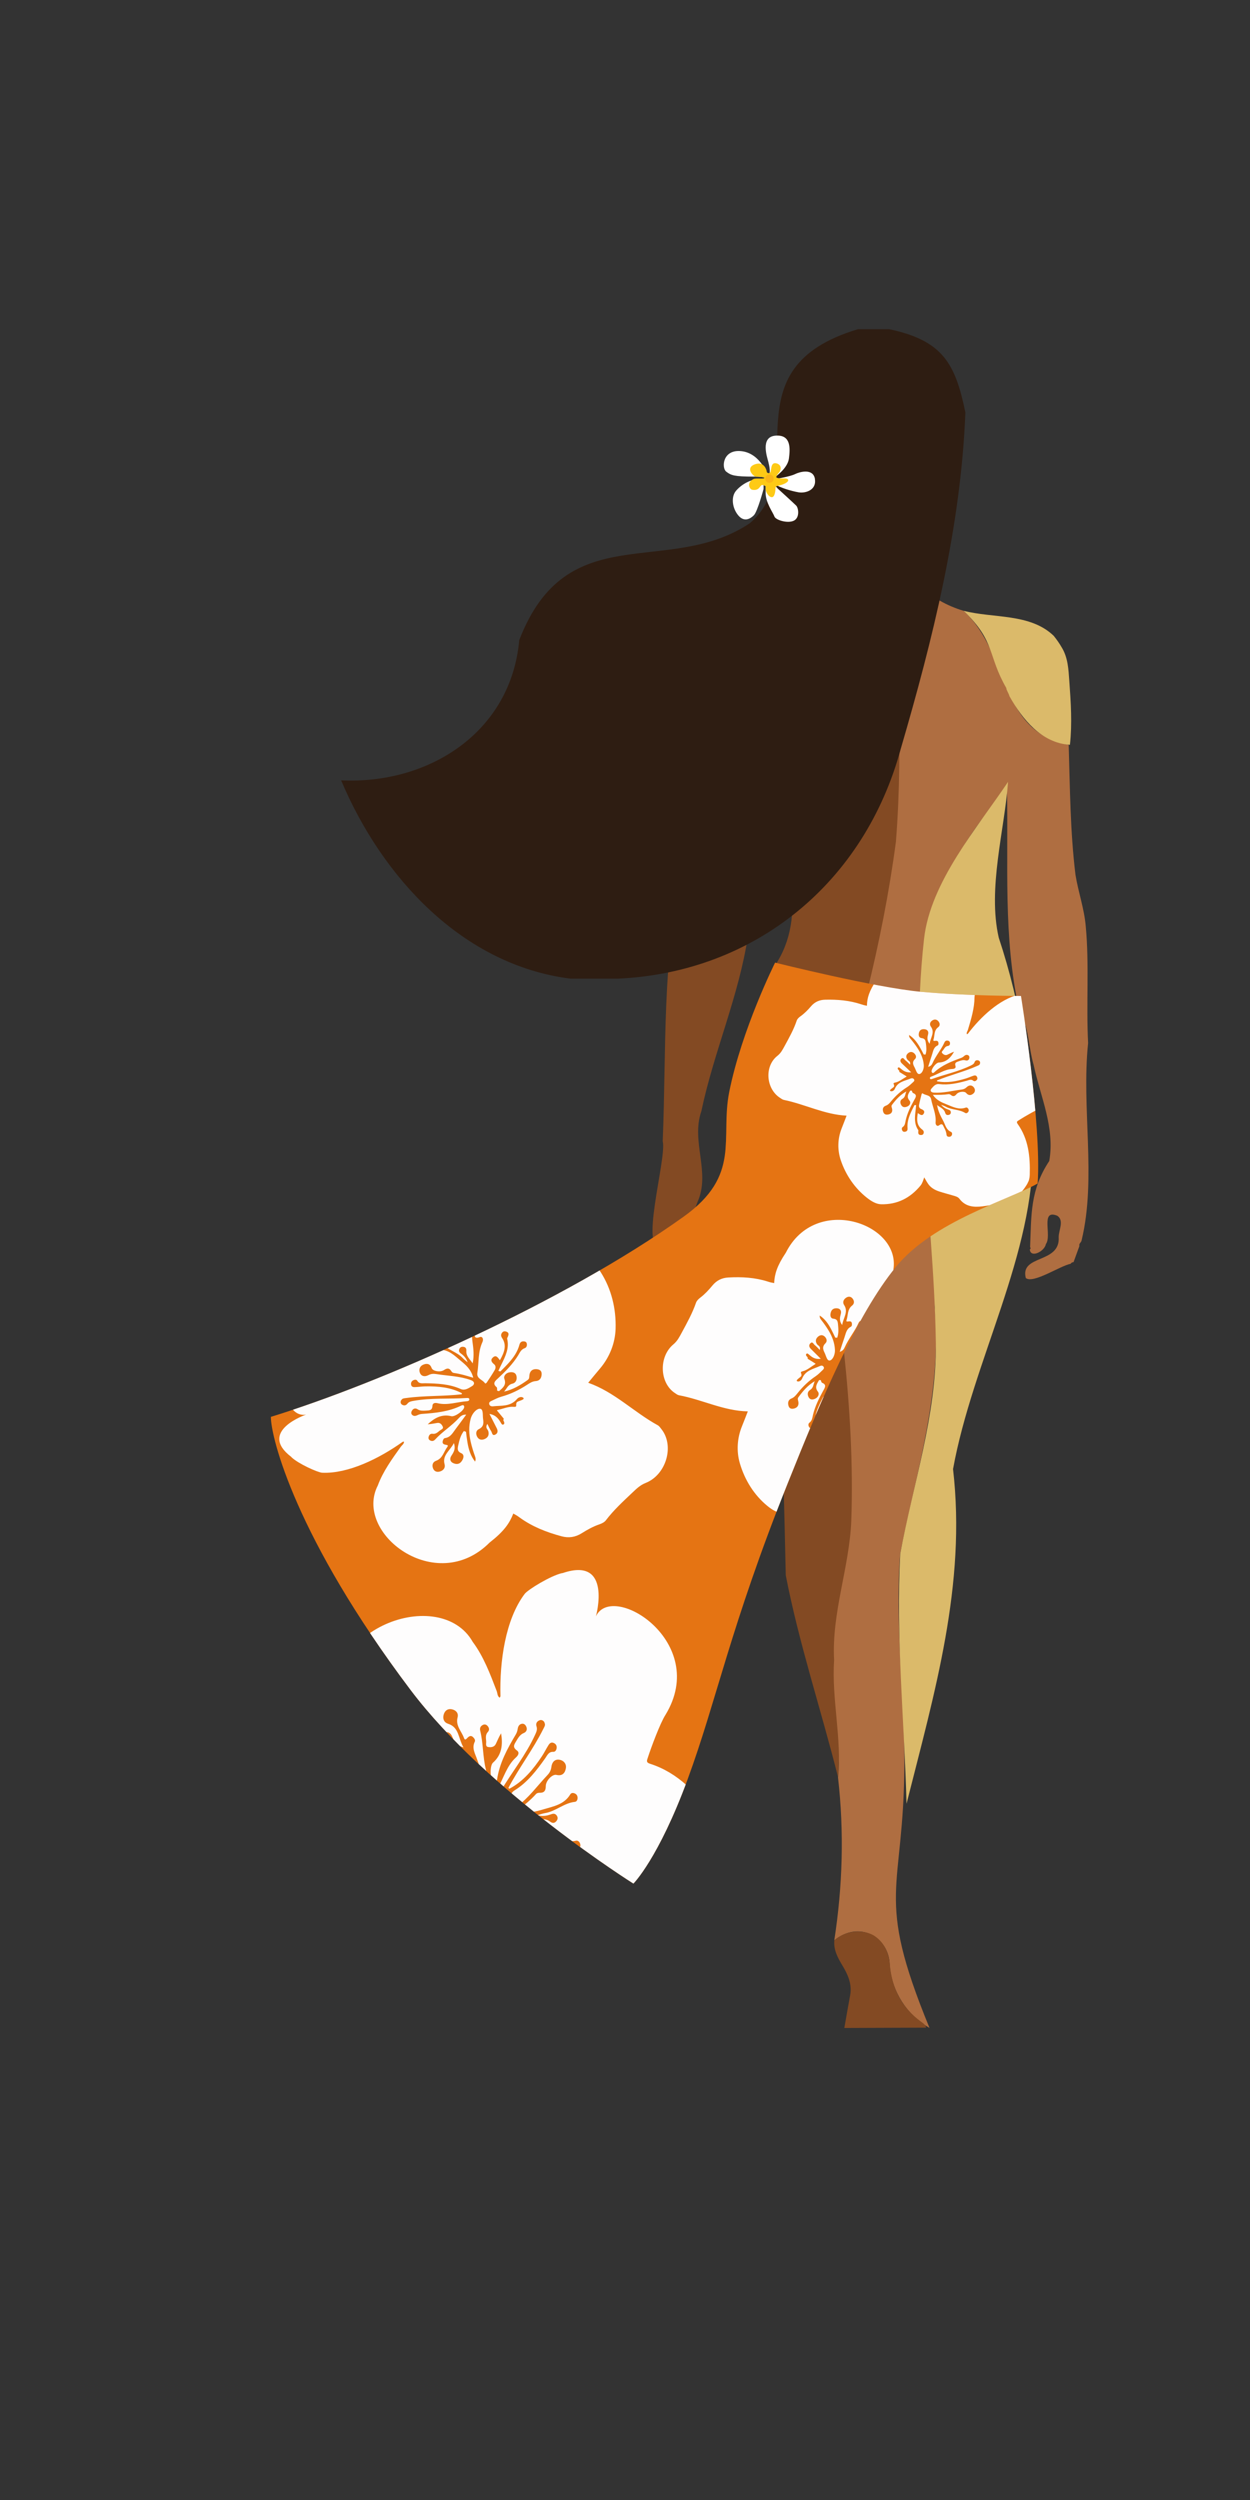 <?xml version="1.0" encoding="UTF-8"?>
<svg id="vectos" xmlns="http://www.w3.org/2000/svg" width="299.96" height="599.92" xmlns:xlink="http://www.w3.org/1999/xlink" viewBox="0 0 299.96 599.92">
  <rect x="0" y="0" width="299.96" height="599.92" fill="#333333" stroke="none"/>
  <defs>
    <style>
      .cls-1 {
        fill: #fff;
      }

      .cls-2 {
        fill: #af6e41;
      }

      .cls-3 {
        fill: #2e1d12;
      }

      .cls-4 {
        fill: #fefdfd;
      }

      .cls-5 {
        fill: #dbba6a;
      }

      .cls-6 {
        fill: #fab418;
      }

      .cls-7 {
        fill: #834a23;
      }

      .cls-8 {
        clip-path: url(#clippath);
      }

      .cls-9 {
        fill: none;
      }

      .cls-10 {
        fill: #feca15;
      }

      .cls-11 {
        fill: #e57413;
      }
    </style>
    <symbol id="flower" viewBox="0 0 75.46 68.81">
      <g>
        <path class="cls-11" d="M49.38,22.65c-.46,.08-.76,.37-.7,.87,.06,.52-.23,.87-.51,1.23-2.27,2.9-5.2,5.13-7.77,7.74-.15,.15-.35,.29-.54,.11-.17-.16-.11-.39,.05-.55,1.41-1.44,2.36-3.33,4.22-4.33,.46-.25,.81-.65,.41-1.08-.66-.7-.19-1.07,.25-1.52,.44-.44,.86-.88,1.53-1,.37-.06,.71-.32,.67-.77-.03-.34-.2-.69-.56-.75-.46-.08-.79,.2-.96,.63-.12,.32-.28,.59-.52,.83-1.91,1.95-3.76,3.96-4.78,6.56-.14,.36-.4,.45-.66,.19-.51-.51-.06-2.7,.62-3.06,1.77-.94,2.3-2.53,2.41-4.37-.48,.46-.85,1-1.26,1.5-.38,.46-.93,.4-1.38,.23-.49-.18-.18-.65-.13-.98,.07-.52,.09-1.07,.62-1.42,.37-.24,.38-.63,.15-.99-.17-.27-.44-.38-.76-.29-.4,.12-.64,.36-.62,.81,.07,2.12-.53,4.2-.46,6.33,.01,.45-.03,.96-.62,1.44-.18-1.23-.35-2.28-.48-3.34-.12-.97-.51-1.96,.26-2.87,.2-.23,.05-.56-.14-.81-.26-.35-.56-.27-.88-.09-.23,.13-.58,.45-.64-.05-.14-1.15-.99-2.23-.32-3.49,.36-.67-.05-1.24-.69-1.5-.61-.25-1.16-.03-1.5,.54-.38,.64-.25,1.29,.37,1.63,1.74,.95,1.16,2.65,1.71,4.28-1.15-.56-1.32-1.33-1.49-2.15-.13-.64-.63-1.01-1.32-.8-.69,.21-1.19,.65-1.05,1.47,.12,.68,.53,1.29,1.26,1.04,.87-.3,1.21,.11,1.6,.7,.57,.87,1.13,1.74,1.25,2.81l-.44,.17c-.6-.44-1.19-.89-1.8-1.31-1.19-.81-2.45-1.48-3.97-1.66v-.19c0,.06,0,.13-.02,.19h.02c.11,.37,.36,.55,.73,.72,.98,.45,1.95,.94,2.87,1.5,1.36,.83,2.56,1.86,3.38,3.25,.49,.83,.61,2.06,.15,2.58-.56,.64-1.34-.35-1.91-.79-.66-.51-1.49-.97-1.03-2.15,.26-.68-.3-1.19-.97-1.34-.73-.17-1.22,.25-1.44,.9-.21,.64,.08,1.12,.67,1.44,.38,.2,1.02-.02,1.21,.9-.66-.21-1.15-.41-1.65-.51-.38-.08-.9-.59-1.14,.09-.21,.57,.19,.92,.73,1.09,1,.31,1.99,.63,3.22,1.03-1.23,.76-2.19,.52-3.15,.28-.2-.05-.44-.13-.54,.12-.09,.23,.07,.38,.28,.47,.17,.08,.42,.05,.5,.41l2.24,.23s.03,.04,.06,.06c-.73,1.05-1.21,2.12-2.03,2.73-.75,.55,.06,.47,.17,1.09,.06,.34-.98,1.58-.29,1.51,.45-.04,.78-.53,.75-1.03-.14-2.05,1.45-3.04,2.58-4.3,.22-.25,.57-.42,.9-.22,.39,.23,.21,.6,.09,.89-.25,.61-.48,1.25-.83,1.81-1.02,1.6-1.71,3.33-2.17,5.15-.16,.65-.3,1.26-.8,1.78-.56,.57-.42,1.21,.12,1.77,.52,.54,1.08,.38,1.56-.01,.61-.49,.71-1.11,.21-1.75-.23-.29-.58-.5-.49-.95,.34-1.73,.84-3.41,1.9-4.89,0,.76,.45,1.46-.1,2.26-.45,.64-.08,1.31,.56,1.68,.62,.35,1.16,0,1.54-.46,.46-.57,.42-1.37-.18-1.64-1.25-.55-1.07-1.49-.99-2.47,.12-.06,.24-.12,.36-.18,.15,.11,.3,.3,.45,.38,.05,.03,.1,.04,.14,.04,1.32-.09,1.14,.74,1.09,1.6-.11,1.95-.13,3.91,.32,5.83,.15,.63,.44,1.24,.06,1.93-.2,.35,.03,.73,.39,.95,.29,.17,.57,.05,.8-.15,.34-.29,.35-.66,.14-1.01-.75-1.25-.99-2.58-1.05-3.94-.02-.41-.02-.82-.02-1.23,0-.41,.02-.82,.02-1.24h.02c.12-.07,.25-.14,.37-.2,.7,1.69,1.05,3.58,2.34,4.92,.3,.31,.65,.59,1.06,.83,.12,.07,.16,.28,.22,.44,.16,.39,.39,.65,.85,.5,.33-.11,.63-.31,.61-.7-.02-.47-.29-.73-.78-.82-1.86-.36-2.49-1.77-2.96-3.45,.69,.1,1.41,.3,1.48-.54,.07-.79-.55-.87-1.21-.82-.47,.04-.81-.31-.92-.72-.26-.96-.44-1.94-.64-2.91-.02-.1,.1-.32,.1-.32,.91,.25,2.02-.56,2.78,.45,1.26,1.68,2.99,3,3.76,5.05,.22,.59,.88,.85,1.14,.34,.59-1.15,1.02-.41,1.54-.06,.56,.38,1.02,.83,1.38,1.41,.2,.32,.55,.36,.88,.18,.28-.15,.44-.37,.43-.7-.01-.39-.26-.7-.6-.69-1.39,.06-2.14-1.03-3.08-1.71-1.22-.89-2.47-1.81-3.34-3.13,.98,.23,2.05,.08,2.78,.88,.34,.36,.66,.49,1.08,.2,.3-.21,.45-.49,.3-.86-.21-.49-.61-.46-1.05-.41-.74,.1-1.46,.01-2.18-.34,.49-.03,.93-.09,1.37-.07,1.84,.09,3.51-.95,5.37-.75,.31,.03,.52-.23,.59-.55,.07-.31-.03-.58-.29-.77-.26-.19-.58-.24-.81-.02-1.37,1.39-3.2,1.31-4.9,1.43-1.41,.1-2.93,.21-4.47-.69,1.38-.66,2.58-1.22,3.67-1.97,.22-.15,.45-.14,.71-.08,.7,.15,1.05-.12,1.22-.84,.2-.88,1.54-1.71,2.18-1.42,.89,.4,1.48,.05,1.81-.72,.29-.67-.07-1.28-.69-1.55-.79-.34-1.39,.09-1.67,.84-.19,.51-.5,.87-.92,1.13-2.09,1.34-3.98,2.99-6.31,3.96-.87,.36-1.21-.14-1.05-.7,.22-.72,.38-1.64,1.32-1.96,2.42-.81,4.36-2.38,6.25-4.02,.46-.4,.81-.94,1.58-.74,.35,.09,.62-.22,.72-.57,.1-.36-.08-.66-.38-.85-.35-.22-.66-.04-.9,.19-.51,.49-.96,1.04-1.48,1.52-1.93,1.78-4.01,3.35-6.61,4.04-.04-.06-.08-.12-.13-.17,2.52-2.84,5.5-5.24,7.96-8.15,.25-.3,.54-.53,.4-.95-.12-.35-.4-.56-.77-.5Z"/>
        <path class="cls-4" d="M58.54,.08c-2,0-6.32,1.44-7,2-4.15,3.39-6.64,9.86-7.74,15.37-.01,.06-.1,.11-.19,.21-.34-.35-.19-.78-.25-1.16-.47-2.95-.93-5.95-2.2-8.61C37.89-2.22,15.92,.13,15.66,15.07c-.55,3.59-.19,5.48,.66,7.35-.51,.14-1.03,.25-1.56,.31-3.25,.42-6.27,1.58-9.17,3.07-1.35,.69-2.24,1.72-2.63,3.2-.34,1.28-.75,2.52-1.4,3.69-.23,.42-.44,.96-.38,1.41,.32,2.51,.16,4.99,.04,7.5-.06,1.15-.07,2.14-.6,3.23-1.95,3.98,1.05,9.22,5.51,9.77,.38,.05,.79,.14,1.15,.05,5.57-1.41,11.51-1.2,16.89-3.49,.11,1.17,.2,2.39,.3,3.67,.21,2.89,1.44,5.62,3.46,7.69h0c2.9,2.97,6.57,5.09,10.61,5.99,1.53,.34,2.99,.46,4.18-.07,3.96-1.8,6.29-4.9,7.31-9.07,.18-.74,.04-1.48-.06-2.39,.85,.56,1.54,1.12,2.4,1.43,1.26,.45,2.5,.29,3.75,.08,.98-.16,1.97-.34,2.95-.51,.62-.11,1.28-.23,1.84,.06,2.33,1.2,4.41,.42,6.36-.83,1.4-.9,2.72-1.92,4.04-2.93,.92-.95,1.79-1.83,2.58-2.6,.96-1.49,1.42-3.24,1.58-5.13,.07-.85-.11-1.64-.46-2.42-1.97-4.4-4.42-8.41-8.81-10.82-.63-.35-.38-.62-.11-1.06,.87-1.42,3.29-5.03,4.48-6.15,10-10-4-23-8-18,0,0,5-9-4-8Zm-8.39,23.07c.14,.42-.15,.65-.4,.95-2.46,2.91-5.44,5.31-7.96,8.15,.05,.05,.09,.11,.13,.17,2.6-.69,4.68-2.25,6.61-4.04,.52-.48,.97-1.03,1.48-1.52,.24-.24,.55-.41,.9-.19,.31,.19,.48,.49,.38,.85-.09,.34-.37,.66-.72,.57-.77-.2-1.12,.34-1.58,.74-1.89,1.64-3.83,3.21-6.25,4.02-.94,.31-1.1,1.23-1.32,1.96-.17,.56,.18,1.05,1.05,.7,2.34-.96,4.22-2.61,6.31-3.96,.42-.27,.73-.62,.92-1.13,.27-.75,.88-1.18,1.67-.84,.61,.26,.98,.87,.69,1.55-.33,.77-.92,1.13-1.81,.72-.64-.29-1.98,.54-2.18,1.42-.17,.73-.52,1-1.22,.84-.26-.06-.49-.07-.71,.08-1.09,.75-2.28,1.31-3.67,1.97,1.54,.9,3.06,.79,4.47,.69,1.69-.12,3.53-.04,4.9-1.43,.22-.23,.54-.18,.81,.02,.26,.19,.35,.45,.29,.77-.07,.32-.29,.58-.59,.55-1.86-.2-3.53,.84-5.37,.75-.44-.02-.89,.04-1.37,.07,.72,.35,1.44,.43,2.18,.34,.44-.06,.84-.09,1.05,.41,.15,.37,0,.65-.3,.86-.42,.29-.75,.17-1.08-.2-.73-.79-1.81-.64-2.78-.88,.87,1.31,2.11,2.24,3.34,3.13,.93,.68,1.69,1.77,3.08,1.71,.33-.01,.59,.29,.6,.69,.01,.33-.16,.55-.43,.7-.34,.18-.69,.14-.88-.18-.36-.58-.82-1.03-1.38-1.41-.53-.36-.96-1.09-1.54,.06-.26,.51-.92,.25-1.14-.34-.77-2.05-2.5-3.37-3.76-5.05-.76-1.01-1.86-.19-2.78-.45,0,0-.12,.22-.1,.32,.2,.97,.38,1.95,.64,2.91,.11,.41,.45,.76,.92,.72,.66-.05,1.28,.03,1.21,.82-.07,.83-.79,.64-1.48,.54,.47,1.68,1.1,3.09,2.96,3.45,.49,.1,.75,.36,.78,.82,.02,.39-.28,.59-.61,.7-.46,.15-.69-.12-.85-.5-.06-.15-.1-.37-.22-.44-.41-.24-.76-.52-1.06-.83-1.29-1.34-1.65-3.23-2.34-4.92-.12,.06-.25,.13-.37,.19h-.02c0,.42-.02,.84-.02,1.25,0,.41,0,.82,.02,1.23,.06,1.36,.3,2.69,1.05,3.94,.21,.36,.21,.72-.14,1.01-.23,.2-.51,.32-.8,.15-.36-.21-.59-.59-.39-.95,.38-.68,.09-1.3-.06-1.93-.45-1.93-.43-3.88-.32-5.83,.05-.85,.22-1.69-1.09-1.6-.05,0-.09-.01-.14-.04-.15-.08-.3-.27-.45-.38-.12,.06-.24,.12-.36,.18-.08,.98-.26,1.92,.99,2.47,.6,.27,.65,1.07,.18,1.64-.38,.46-.92,.81-1.54,.46-.65-.37-1.01-1.04-.56-1.68,.55-.79,.09-1.5,.1-2.26-1.07,1.48-1.56,3.16-1.9,4.89-.09,.44,.27,.65,.49,.95,.49,.64,.4,1.26-.21,1.75-.49,.39-1.04,.55-1.56,.01-.54-.56-.68-1.2-.12-1.77,.51-.52,.64-1.13,.8-1.78,.46-1.83,1.15-3.55,2.17-5.15,.35-.55,.58-1.19,.83-1.81,.12-.29,.31-.66-.09-.89-.34-.2-.68-.03-.9,.22-1.13,1.27-2.72,2.26-2.58,4.3,.03,.5-.3,.99-.75,1.03-.69,.06,.34-1.18,.29-1.51-.11-.62-.91-.53-.17-1.09,.82-.6,1.3-1.68,2.03-2.73-.02-.02-.04-.04-.06-.06l-2.24-.23c-.08-.36-.33-.33-.5-.41-.21-.1-.38-.25-.28-.47,.1-.24,.34-.17,.54-.12,.96,.24,1.92,.48,3.15-.28-1.24-.39-2.23-.71-3.22-1.03-.54-.17-.94-.52-.73-1.09,.25-.68,.77-.16,1.14-.09,.51,.1,1,.3,1.65,.51-.2-.91-.83-.69-1.21-.9-.59-.32-.88-.8-.67-1.44,.22-.65,.71-1.06,1.44-.9,.68,.16,1.24,.66,.97,1.34-.45,1.18,.37,1.64,1.03,2.15,.57,.44,1.35,1.43,1.91,.79,.46-.53,.35-1.75-.15-2.58-.82-1.39-2.02-2.42-3.38-3.25-.92-.56-1.89-1.05-2.87-1.5-.36-.17-.62-.35-.73-.72h-.02c0-.07,.01-.13,.02-.19v.19c1.51,.18,2.77,.85,3.96,1.66,.61,.41,1.2,.86,1.8,1.31l.44-.17c-.12-1.07-.68-1.94-1.25-2.81-.39-.59-.73-1-1.6-.7-.73,.26-1.14-.36-1.26-1.04-.15-.81,.35-1.25,1.05-1.47,.69-.21,1.19,.16,1.32,.8,.17,.83,.33,1.59,1.49,2.15-.55-1.63,.03-3.33-1.71-4.28-.62-.34-.75-.99-.37-1.63,.34-.57,.89-.79,1.5-.54,.65,.26,1.05,.83,.69,1.5-.67,1.26,.17,2.34,.32,3.49,.06,.51,.41,.18,.64,.05,.32-.18,.62-.25,.88,.09,.18,.25,.33,.58,.14,.81-.77,.91-.37,1.9-.26,2.87,.13,1.05,.3,2.1,.48,3.34,.59-.48,.63-.98,.62-1.44-.07-2.13,.52-4.2,.46-6.33-.01-.45,.23-.7,.62-.81,.32-.09,.59,.02,.76,.29,.23,.36,.22,.75-.15,.99-.54,.35-.55,.9-.62,1.42-.05,.34-.36,.8,.13,.98,.45,.17,1.01,.23,1.38-.23,.41-.5,.78-1.03,1.26-1.5-.1,1.84-.64,3.43-2.41,4.37-.67,.36-1.12,2.55-.62,3.06,.26,.26,.52,.18,.66-.19,1.02-2.6,2.87-4.6,4.78-6.56,.24-.25,.4-.52,.52-.83,.17-.42,.49-.7,.96-.63,.36,.06,.53,.4,.56,.75,.03,.45-.3,.71-.67,.77-.67,.11-1.09,.56-1.53,1-.44,.45-.92,.82-.25,1.52,.41,.43,.06,.83-.41,1.08-1.86,1.01-2.81,2.89-4.22,4.33-.16,.16-.22,.39-.05,.55,.19,.17,.39,.04,.54-.11,2.56-2.61,5.5-4.84,7.77-7.74,.28-.36,.57-.71,.51-1.23-.06-.5,.24-.79,.7-.87,.37-.06,.65,.15,.77,.5Z"/>
      </g>
    </symbol>
    <clipPath id="clippath">
      <path id="mask-skirt" class="cls-9" d="M65,340c26-8,69.86-27.19,99-48,14-10,8.76-18.82,11-30,3-15,11-31,11-31,0,0,24,6,35,7s24,1,24,1c0,0,5,31,4,45-7,4-25,9-34,20-9.5,11.61-18,32-26,52-13.78,34.45-17,52-24,71s-13,25-13,25c0,0-35.03-21.98-53.5-46.5-27.5-36.5-33.5-60.5-33.5-65.5Z"/>
    </clipPath>
  </defs>
  <g id="vahine">
    <g id="body">
      <path class="cls-7" d="M201.11,426.48c-4.07-16.18-9.38-32.08-12.55-48.46-.35-15.69-.69-31.45-1.6-47.16-4.1-17.71-12.65-35.11-12.9-53.47,.42-16.56,4.69-32.12,12.51-46.65,3.86-6.36,4-13.23,3.27-20.38-1.12-14.45-2.88-29.06-8.21-42.6-1.28,18.98-1.01,37.88-2.15,56.85-2.16,14.39-8.2,27.83-11.18,42.06-2.54,7.29,2.29,14.69-.93,21.8-.61,1.67-1.36,3.31-1.05,5.16-1.26,2.65-4.85,3.99-7.14,5.84-6.27,2.06,.92-21.46-.15-25.62,.9-21.88-.21-43.88,4.78-65.4,4-18.06-.85-36.86,2.8-54.96,4.23-10.6,17.58-8.54,26.65-10.93,6.4-1.07,4.58-8.06,4.64-12.86,.59-2.97,10.24-2.95,13.18-4.53,.99-.13,2.39-1.38,2.44,.36,.76,9.2,1.23,18.41,1.75,27.63,3.25,32.68-.1,65.14-9.5,96.55-1.64,11.71-8.64,22.51-8.73,34.25,2.61,19.75,7.07,39.45,7.75,59.43,.54,12.54,1.57,25.42-1.95,37.67-3.53,14.86-.58,30.55-1.73,45.42Z"/>
      <path class="cls-2" d="M201.11,426.48c.95-9.13-1.58-18.8-.95-28.11-.61-11.38,3.63-22.05,4.12-33.35,.96-27.33-3.23-54.22-7.24-81.07-.47-3.67-.66-7.04,.73-10.46,7.66-23.29,13.99-47.16,17.22-71.49,1.89-23.81,.16-47.93-1.1-71.71,2.77,7.91,9.33,13.92,17.35,16.29,11.28,10.5,8.17,28.85,25.21,32.16,.32,10.49,.36,20.75,1.63,31.18,.67,4.15,2.11,8.16,2.46,12.32,.87,9.14,.09,18.85,.57,28.06-1.63,15.66,2.03,32.31-1.54,47.26-.04,.58-.77,.88-.54,1.43-.47,1.29-.94,2.59-1.41,3.88-.3,.01-.54,.14-.71,.4-2.56,.51-8.97,4.85-10.75,3.42-1.46-5.68,8.31-3.39,7.89-9.83,0-1.66,1.37-3.99-.34-5.12-4.15-1.68-1.22,4.78-2.73,6.79-.29,1.75-3.67,3.47-3.86,1.31,.22-.16,.25-.35,.07-.57,.32-7.83,0-13.72,4.6-20.67,1.39-8.02-2.1-15.35-3.74-23.01-1.25-4.3-1.22-9.64-3.5-13.34-3.88-17.3-2.54-35.17-2.91-52.79-36.36,39.06-12.61,76.55-17.33,124.11,1.8,20.25-4.39,39.69-8.3,59.3-1.28,16.71,1.01,33.49,1.01,50.23-.1,31.38-7.3,31.1,6.03,63.53-5.29-2.93-9.18-8.79-9.55-15.27-.23-6.51-7.25-10.63-13.3-5.74,2-12.92,2.4-26.04,.89-39.13Z"/>
      <path class="cls-7" d="M200.22,465.61c3.16-2.81,7.69-2.45,9.78-.95,2.29,1.64,3.29,4.08,3.52,6.69,.5,5.76,2.83,10.4,7.54,13.82,.49,.35,1.04,.72,1.18,1.4-5.77,.02-11.55,.05-17.32,.07-.77,0-1.54,0-2.31,.01,.46-2.6,.91-5.2,1.39-7.8,.5-2.69-.5-4.97-1.85-7.2-1.11-1.85-2.16-3.75-1.93-6.05Z"/>
      <path class="cls-5" d="M256.6,163.42c-.2-2.79-.31-5.66-1.88-8.16q-.72-1.26-1.86-2.68c-5.67-5.46-14.48-4.16-21.62-6.01,7.72,7.44,5.7,10.65,10.25,18.55-.04,.43,.51,1.08,.75,1.95,3.08,5.5,7.7,11.25,14.51,11.66,.56-5.11,.22-10.22-.15-15.31Z"/>
      <path class="cls-5" d="M224.58,322.44c.14,17.25-5.46,33.64-8.55,50.42-1.07,19.94,.98,40,1.51,59.98,6.72-26.66,14.37-52.54,11.16-80.31,4.72-26,19.72-51.84,19.14-77.34-.12,0-.27,0-.41,0,.13,0,.29-.02,.41,0-.18-17.09-2.78-33.93-8.17-50.17-2.72-11.84,1.42-25.96,2.23-37.4-7.4,11.07-18.63,23.98-20.16,37.7-3.74,33.68,2.26,63.68,2.83,96.56m22.85-46.68c-.07,0-.13,0-.18-.01,.05,0,.11,.01,.18,.01Z"/>
    </g>
    <g id="skirt">
      <g class="cls-8">
        <path id="mask-skirt-2" data-name="mask-skirt" class="cls-11" d="M46.74,329.85c27.72-8.53,73.77-27.03,104.83-49.22,14.93-10.66,11.8-14.56,14.18-26.48,3.2-15.99,20.01-30.9,20.01-30.9,0,0,25.59,6.4,37.32,7.46,11.73,1.07,25.59,1.07,25.59,1.07,0,0,9.36,35.87,8.29,50.8-7.46,4.26-22.96,13.41-32.56,25.14-10.13,12.38-17.59,34.17-26.12,55.5-14.69,36.74-10.37,57.98-17.83,78.23-7.46,20.26-21.92,41.01-21.92,41.01,0,0-56.5-35.54-76.2-61.68-29.32-38.92-35.59-85.6-35.59-90.93Z"/>
        <use width="75.46" height="68.81" transform="translate(203.58 216.8) rotate(25.77) scale(.9)" xlink:href="#flower"/>
        <use width="75.46" height="68.81" transform="translate(181.7 279.55) rotate(25.77) scale(.98 1.06)" xlink:href="#flower"/>
        <use width="75.46" height="68.81" transform="translate(117.44 395.69) rotate(-136) scale(1.13 1.22)" xlink:href="#flower"/>
        <use width="75.46" height="68.81" transform="translate(54.25 394.97) rotate(-12.31) scale(1.41 1.48)" xlink:href="#flower"/>
      </g>
      <path id="maskmorph" class="cls-9" d="M66.77,348.57c26-8,70.21-21.76,97.23-56.57,10.55-13.59,8.76-18.82,11-30,3-15,11-31,11-31,0,0,24,6,35,7s24,1,24,1c0,0,5,31,4,45-7,4-25,9-34,20-9.5,11.61-12.37,35.06-20.37,55.06-13.78,34.45-8.12,55.39-15.12,74.39s-22.21,41.63-22.21,41.63c0,0-51.8-37.44-67.74-63.68-23.81-39.19-22.79-57.84-22.79-62.84Z"/>
    </g>
    <path id="hair" class="cls-3" d="M231.66,98.99c-1.06,27.32-7.83,54.44-15.5,80.68-8.69,32.08-34.87,53.69-67.93,55.18h-11.3c-25.95-3.26-45.26-24.34-55.07-47.59,21.12,1,40.77-11.59,42.74-33.65,11.51-29.82,35.56-14.9,55.3-28.03,15.07-12.74-5.67-37.1,25.98-46.58h7.53c12.72,2.72,15.83,8.11,18.25,19.99Z"/>
    <path id="hairmoprh" class="cls-9" d="M231.66,98.99c-1.06,27.32-15.02,52.64-18.62,79.74-6.24,47.03-4.8,72.69-55.75,62.83-7.8-1.51-20.08-1.51-23.84-1.51-42.77-4-30.39-19.32-40.19-42.57,21.12,1,32.61-13.66,37.39-34.83,7.04-31.18,29.51-23.95,49.25-37.07,15.07-12.74-5.67-37.1,25.98-46.58h7.53c12.72,2.72,15.83,8.11,18.25,19.99Z"/>
    <g id="flower-2" data-name="flower">
      <path class="cls-1" d="M195.56,114.94c-.43-2.61-3.63-1.74-4.79-1.16s-4.6,1.16-4.6,1.16c0,0-.09,.02-.2,.06l-.28-.29c.14-.1,.28-.21,.44-.34,0,0,2.9-2.03,3.19-4.35s.58-5.75-3.19-5.48-2.03,5.19-1.74,6.35,.58,2.61,0,3.48c0,0-1.74-5.51-6.37-6.09s-4.92,3.98-3.76,4.89c1.16,.91,1.99,1.2,6.64,1.2s2.34,.88,2.34,.88c-2.61-.86-5.51,1.15-6.67,2.59s-.87,4.06,.56,5.8,2.92,.87,3.78,0,2.32-6.29,2.32-6.29v-.95l.52,.24c0,.33,0,.81-.02,1.55-.07,2.37,1.81,4.87,2.1,5.74s3.19,1.74,4.66,1.02c1.47-.72,1.14-3.05,.56-3.63s-4.45-4.11-4.45-4.11c0,0-.35-.51-.94-.85l.26-.19c1.21,.85,4.01,1.68,5.71,1.97,1.74,.29,4.35-.58,3.92-3.19Z"/>
      <path class="cls-10" d="M186.28,114.55s.03-.5,.61-1.08,.81-1.96-.61-2.29-1.13,1.72-1.42,2.15-.87,.14-.87-.15-.58-2.61-2.9-1.74c-2.32,.87-.28,2.94,.3,2.94,.87,0,2,.12,2.03,.29,.06,.36-2.03,0-2.61,.29-1.74,.87-.94,2.47-.3,2.57,2.04,.33,1.75-1.41,2.62-1.12s.58,.29,.58,.87,.58,1.92,1.45,2.03c.72,.09,.94-1.41,.93-2.18,0-.26,.19-.48,.45-.53,.22-.04,.52-.11,.93-.23,1.5-.43,2.03-1.16,1.45-1.45s-1.79,.14-2.64-.37Z"/>
      <circle class="cls-6" cx="184.64" cy="114.86" r="1.01"/>
    </g>
  </g>
</svg>